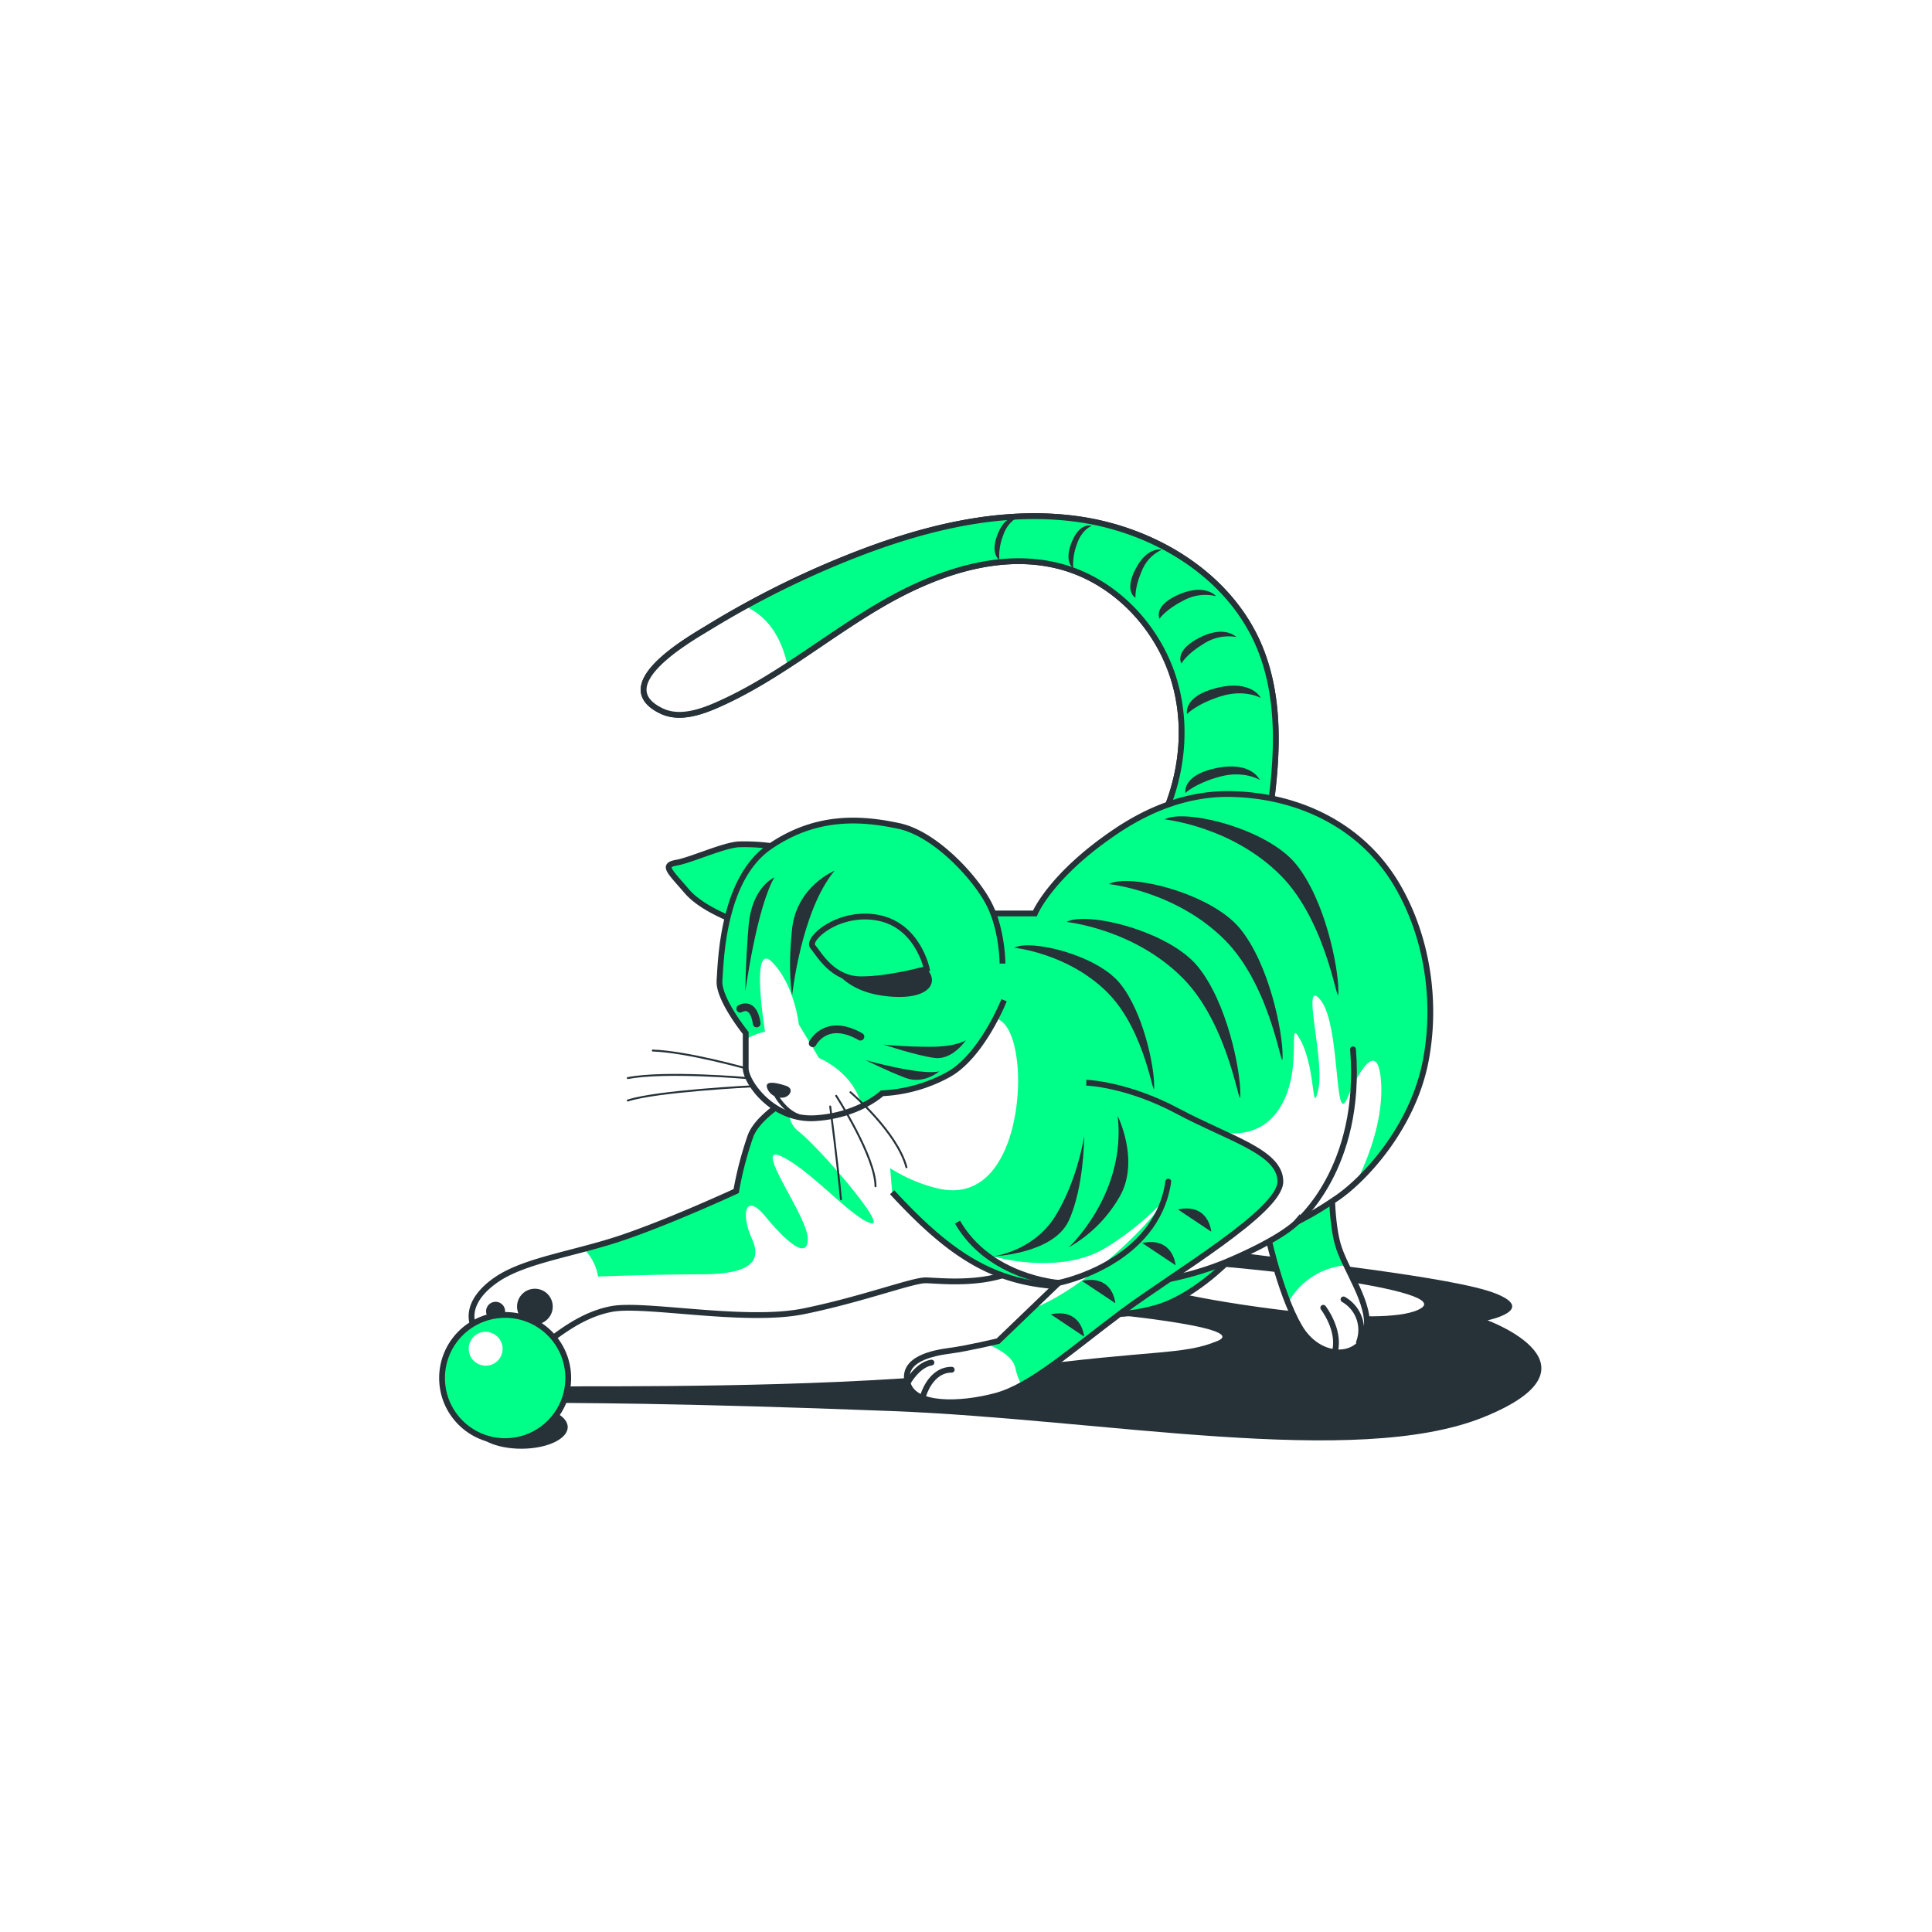 <svg class="animated" id="freepik_stories-playful-cat" xmlns="http://www.w3.org/2000/svg" xmlns:xlink="http://www.w3.org/1999/xlink" viewBox="0 0 500 500" version="1.1" xmlns:svgjs="http://svgjs.com/svgjs"><style>svg#freepik_stories-playful-cat:not(.animated) .animable {opacity: 0;}svg#freepik_stories-playful-cat.animated #freepik--Ball--inject-7 {animation: 3s Infinite  linear shake;animation-delay: -5s;}            @keyframes shake {                10%, 90% {                    transform: translate3d(-1px, 0, 0);                  }                  20%, 80% {                    transform: translate3d(2px, 0, 0);                  }                  30%, 50%, 70% {                    transform: translate3d(-4px, 0, 0);                  }                  40%, 60% {                    transform: translate3d(4px, 0, 0);                  }            }        .animator-hidden { display: none; }</style><g id="freepik--Plants--inject-7" class="animable animator-active animator-hidden" style="transform-origin: 156.945px 203.03px;"><path d="M241.86,205.55C232.3,199,218,197.87,218,197.87c21-3.29,41.14,3.3,41.14,3.3s-13.4-9.88-23-9.88-24.87-1.1-24.87-1.1C217,183.61,238,175.93,238,175.93s-15.31,0-22,1.1-8.61,8.77-8.61,8.77-1.91-4.39-16.26-7.68S173,185.8,173,185.8h13.39c4.79,0,11.48,6.59,11.48,6.59s-15.3,0-21,3.29c-4.94,2.83-11.28,14.58-13,17.81a376.12,376.12,0,0,1,16.72-59.42l.38-.29C190.38,147,194.42,143,194.42,143l16.19,27L209.26,147s13.48,4.05,17.53,8.09S243,172.66,243,172.66s-5.4-20.22-12.14-27S212,130.86,212,130.86s14.84,0,20.23,2.7S253.76,147,253.76,147,243,128.16,234.88,124.12s-29.67-4.05-29.67-4.05,9.44-8.09,16.18-8.09h18.88s-5.39-13.48-25.62-9.44S191.73,112,191.73,112s-2.7-9.44-12.14-10.78-31-1.35-31-1.35,29.66,9.44,37.75,17.53c0,0-21.57,1.35-35.06,1.35s-32.36,12.13-32.36,12.13,28.32-8.09,58-4c0,0-20.22,1.34-33.71,9.44s-27,27-27,27,12.14-12.13,28.32-16.18,39.11-9.44,39.11-9.44S160.71,156.48,158,165.92s-10.79,25.62-10.79,25.62,19.33-24.7,30.2-34.8c-9,24.8-20.35,64.75-21.75,110.89-4-16.36-15.66-50.22-46.17-67.19,5.78,1.58,14.11,3.88,20.83,5.8,11.48,3.29,20.09,13.17,20.09,13.17s-9.57-15.36-19.14-21.95-23.92-7.68-23.92-7.68c21-3.29,41.14,3.29,41.14,3.29s-13.39-9.87-23-9.87-24.87-1.1-24.87-1.1c5.74-6.58,26.79-14.26,26.79-14.26s-15.31,0-22,1.09-8.61,8.78-8.61,8.78-1.91-4.39-16.27-7.68-18.17,7.68-18.17,7.68H75.8c4.78,0,11.48,6.59,11.48,6.59s-15.31,0-21,3.29-13.39,18.65-13.39,18.65,11.48-8.78,15.31-11,14.35-2.2,14.35-2.2-8.61,6.59-13.4,12.07-8.61,22-8.61,22,8.61-11,11.48-14.26,12.44-6.59,12.44-6.59l-1,18.66,11.49-22a87.66,87.66,0,0,0,9.56,8.78c6.7,5.48,23.92,30.72,23.92,30.72s-5.74-13.17-7.65-20.85c-1.58-6.32-12.87-17.84-16.81-21.71,39,18.3,49.32,64.36,51.2,75H139l3.56,31.33H171l3.55-31.33H157.85c1-6.38,4.58-25.43,14-42.73-.49,1.82-.77,3-.77,3s8.61-11,11.49-14.26S195,214.33,195,214.33L194,233l11.48-22a87.33,87.33,0,0,0,9.57,8.78c6.69,5.49,23.91,30.72,23.91,30.72s-5.74-13.17-7.65-20.85-18.18-23-18.18-23,16.27,4.39,27.75,7.68S261,227.5,261,227.5,251.43,212.14,241.86,205.55ZM157.79,264.7a340.78,340.78,0,0,1,5.94-50.61c1.81-1.38,11.52-8.74,15-10.73,3.83-2.19,14.35-2.19,14.35-2.19s-8.61,6.58-13.4,12.07c-2.06,2.37-3.95,6.79-5.43,11C165.18,237.92,160.27,254,157.79,264.7Z" style="fill: rgb(0, 255, 136); transform-origin: 156.945px 203.03px;" id="elinji7ggqtz" class="animable"></path><g id="el0ndbfmvu4v7h"><path d="M241.86,205.55C232.3,199,218,197.87,218,197.87c21-3.29,41.14,3.3,41.14,3.3s-13.4-9.88-23-9.88-24.87-1.1-24.87-1.1C217,183.61,238,175.93,238,175.93s-15.31,0-22,1.1-8.61,8.77-8.61,8.77-1.91-4.39-16.26-7.68S173,185.8,173,185.8h13.39c4.79,0,11.48,6.59,11.48,6.59s-15.3,0-21,3.29c-4.94,2.83-11.28,14.58-13,17.81a376.12,376.12,0,0,1,16.72-59.42l.38-.29C190.38,147,194.42,143,194.42,143l16.19,27L209.26,147s13.48,4.05,17.53,8.09S243,172.66,243,172.66s-5.4-20.22-12.14-27S212,130.86,212,130.86s14.84,0,20.23,2.7S253.76,147,253.76,147,243,128.16,234.88,124.12s-29.67-4.05-29.67-4.05,9.44-8.09,16.18-8.09h18.88s-5.39-13.48-25.62-9.44S191.73,112,191.73,112s-2.7-9.44-12.14-10.78-31-1.35-31-1.35,29.66,9.44,37.75,17.53c0,0-21.57,1.35-35.06,1.35s-32.36,12.13-32.36,12.13,28.32-8.09,58-4c0,0-20.22,1.34-33.71,9.44s-27,27-27,27,12.14-12.13,28.32-16.18,39.11-9.44,39.11-9.44S160.71,156.48,158,165.92s-10.79,25.62-10.79,25.62,19.33-24.7,30.2-34.8c-9,24.8-20.35,64.75-21.75,110.89-4-16.36-15.66-50.22-46.17-67.19,5.78,1.58,14.11,3.88,20.83,5.8,11.48,3.29,20.09,13.17,20.09,13.17s-9.57-15.36-19.14-21.95-23.92-7.68-23.92-7.68c21-3.29,41.14,3.29,41.14,3.29s-13.39-9.87-23-9.87-24.87-1.1-24.87-1.1c5.74-6.58,26.79-14.26,26.79-14.26s-15.31,0-22,1.09-8.61,8.78-8.61,8.78-1.91-4.39-16.27-7.68-18.17,7.68-18.17,7.68H75.8c4.78,0,11.48,6.59,11.48,6.59s-15.31,0-21,3.29-13.39,18.65-13.39,18.65,11.48-8.78,15.31-11,14.35-2.2,14.35-2.2-8.61,6.59-13.4,12.07-8.61,22-8.61,22,8.61-11,11.48-14.26,12.44-6.59,12.44-6.59l-1,18.66,11.49-22a87.66,87.66,0,0,0,9.56,8.78c6.7,5.48,23.92,30.72,23.92,30.72s-5.74-13.17-7.65-20.85c-1.58-6.32-12.87-17.84-16.81-21.71,39,18.3,49.32,64.36,51.2,75H139l3.56,31.33H171l3.55-31.33H157.85c1-6.38,4.58-25.43,14-42.73-.49,1.82-.77,3-.77,3s8.61-11,11.49-14.26S195,214.33,195,214.33L194,233l11.48-22a87.33,87.33,0,0,0,9.57,8.78c6.69,5.49,23.91,30.72,23.91,30.72s-5.74-13.17-7.65-20.85-18.18-23-18.18-23,16.27,4.39,27.75,7.68S261,227.5,261,227.5,251.43,212.14,241.86,205.55ZM157.79,264.7a340.78,340.78,0,0,1,5.94-50.61c1.81-1.38,11.52-8.74,15-10.73,3.83-2.19,14.35-2.19,14.35-2.19s-8.61,6.58-13.4,12.07c-2.06,2.37-3.95,6.79-5.43,11C165.18,237.92,160.27,254,157.79,264.7Z" style="fill: rgb(255, 255, 255); opacity: 0.5; transform-origin: 156.945px 203.03px;" class="animable"></path></g></g><g id="freepik--Cat--inject-7" class="animable" style="transform-origin: 260.461px 253.174px;"><path d="M298.07,217.07c7.19-12,9.79-26.83,6-40.28-3.93-14.08-15.16-26.18-29.25-30.08-16-4.42-33.08,1.67-47.37,10.1S200.27,176.13,185,182.69c-4.39,1.88-9.51,3.37-13.8,1.31-13.82-6.64,7.28-18.59,12-21.47A238.54,238.54,0,0,1,220.28,144c18.47-7.3,38.42-12.32,58.1-9.73s39,13.93,47.11,32.07c6.49,14.6,5.08,31.39,2.63,47.18-.78,5.06-1.8,10.4-5.26,14.17-5.15,5.61-13.91,5.86-21.42,4.51-2.78-.49-5.89-1.44-7.08-4-1.44-3.13.79-6.6,2.66-9.49Q297.56,217.93,298.07,217.07Z" style="fill: rgb(0, 255, 136); transform-origin: 248.374px 183.231px;" id="elwu1yxb294zb" class="animable"></path><g style="clip-path: url(&quot;#freepik--clip-path--inject-7&quot;); transform-origin: 185.21px 170.957px;" id="elud0q56k0z2f" class="animable"><path d="M192.89,156.92c-3.26,1.8-6.49,3.66-9.67,5.61-4.71,2.88-25.81,14.83-12,21.47,4.29,2.06,9.41.57,13.8-1.31a126.31,126.31,0,0,0,18.8-10.41C201.89,163.36,197.5,159,192.89,156.92Z" style="fill: rgb(255, 255, 255); transform-origin: 185.21px 170.957px;" id="ela7p865lipf5" class="animable"></path></g><path d="M298.07,217.07c7.19-12,9.79-26.83,6-40.28-3.93-14.08-15.16-26.18-29.25-30.08-16-4.42-33.08,1.67-47.37,10.1S200.27,176.13,185,182.69c-4.39,1.88-9.51,3.37-13.8,1.31-13.82-6.64,7.28-18.59,12-21.47A238.54,238.54,0,0,1,220.28,144c18.47-7.3,38.42-12.32,58.1-9.73s39,13.93,47.11,32.07c6.49,14.6,5.08,31.39,2.63,47.18-.78,5.06-1.8,10.4-5.26,14.17-5.15,5.61-13.91,5.86-21.42,4.51-2.78-.49-5.89-1.44-7.08-4-1.44-3.13.79-6.6,2.66-9.49Q297.56,217.93,298.07,217.07Z" style="fill: none; stroke: rgb(38, 50, 56); stroke-miterlimit: 10; stroke-width: 1.5px; transform-origin: 248.374px 183.231px;" id="elhhab0ttg2jb" class="animable"></path><path d="M298.07,217.07c7.19-12,9.79-26.83,6-40.28-3.93-14.08-15.16-26.18-29.25-30.08-16-4.42-33.08,1.67-47.37,10.1S200.27,176.13,185,182.69c-4.39,1.88-9.51,3.37-13.8,1.31-13.82-6.64,7.28-18.59,12-21.47A238.54,238.54,0,0,1,220.28,144c18.47-7.3,38.42-12.32,58.1-9.73s39,13.93,47.11,32.07c6.49,14.6,5.08,31.39,2.63,47.18-.78,5.06-1.8,10.4-5.26,14.17-5.15,5.61-13.91,5.86-21.42,4.51-2.78-.49-5.89-1.44-7.08-4-1.44-3.13.79-6.6,2.66-9.49Q297.56,217.93,298.07,217.07Z" style="fill: rgb(0, 255, 136); transform-origin: 248.374px 183.231px;" id="elxm7uzd2qkud" class="animable"></path><g style="clip-path: url(&quot;#freepik--clip-path--inject-7&quot;); transform-origin: 246.45px 169.546px;" id="el6o6c7w591sb" class="animable"><path d="M293.88,147.26c-3.06,5.94,0,7.43,0,7.43s-.3-2.47,1.59-6.86a10.07,10.07,0,0,1,5.21-5.56S296.94,141.31,293.88,147.26Z" style="fill: rgb(38, 50, 56); transform-origin: 296.6px 148.451px;" id="elr166po7relk" class="animable"></path><path d="M277.37,140.29c-2.12,5.25.39,6.74.39,6.74a14.55,14.55,0,0,1,.93-6.14c1.27-3.89,3.83-4.79,3.83-4.79S279.5,135,277.37,140.29Z" style="fill: rgb(38, 50, 56); transform-origin: 279.52px 141.518px;" id="el70doa8xkc86" class="animable"></path><path d="M258.24,138.14c-2.12,5.25.39,6.74.39,6.74a14.41,14.41,0,0,1,.92-6.14c1.28-3.89,3.83-4.79,3.83-4.79S260.36,132.89,258.24,138.14Z" style="fill: rgb(38, 50, 56); transform-origin: 260.385px 139.371px;" id="elp2dpw09179h" class="animable"></path><path d="M314.75,154.31s-2.75-3.4-9.59-.48-5.07,6.31-5.07,6.31,1.43-2.29,6.15-4.7A11.67,11.67,0,0,1,314.75,154.31Z" style="fill: rgb(38, 50, 56); transform-origin: 307.317px 156.393px;" id="elew3dt1dj7bn" class="animable"></path><path d="M311.55,166.59a11.72,11.72,0,0,1,8.41-1.73s-3-3.2-9.61.21-4.6,6.65-4.6,6.65S307,169.33,311.55,166.59Z" style="fill: rgb(38, 50, 56); transform-origin: 312.711px 167.609px;" id="el8ebtwbc5fxa" class="animable"></path><path d="M315,178c-9,2.2-7.8,6.8-7.8,6.8s2.34-2.56,8.64-4.57,10.46.41,10.46.41S324,175.83,315,178Z" style="fill: rgb(38, 50, 56); transform-origin: 316.723px 181.119px;" id="eljfnp2uvwou" class="animable"></path><path d="M314.86,198.76c-9.06,1.82-8.08,6.47-8.08,6.47s2.45-2.46,8.83-4.21,10.43.84,10.43.84S323.92,196.93,314.86,198.76Z" style="fill: rgb(38, 50, 56); transform-origin: 316.394px 201.791px;" id="ele2jlspgocbd" class="animable"></path><path d="M192.89,156.92c-3.26,1.8-6.49,3.66-9.67,5.61-4.71,2.88-25.81,14.83-12,21.47,4.29,2.06,9.41.57,13.8-1.31a126.31,126.31,0,0,0,18.8-10.41C201.89,163.36,197.5,159,192.89,156.92Z" style="fill: rgb(255, 255, 255); transform-origin: 185.21px 170.957px;" id="el37yop971mso" class="animable"></path></g><path d="M298.07,217.07c7.19-12,9.79-26.83,6-40.28-3.93-14.08-15.16-26.18-29.25-30.08-16-4.42-33.08,1.67-47.37,10.1S200.27,176.13,185,182.69c-4.39,1.88-9.51,3.37-13.8,1.31-13.82-6.64,7.28-18.59,12-21.47A238.54,238.54,0,0,1,220.28,144c18.47-7.3,38.42-12.32,58.1-9.73s39,13.93,47.11,32.07c6.49,14.6,5.08,31.39,2.63,47.18-.78,5.06-1.8,10.4-5.26,14.17-5.15,5.61-13.91,5.86-21.42,4.51-2.78-.49-5.89-1.44-7.08-4-1.44-3.13.79-6.6,2.66-9.49Q297.56,217.93,298.07,217.07Z" style="fill: none; stroke: rgb(38, 50, 56); stroke-miterlimit: 10; stroke-width: 1.5px; transform-origin: 248.374px 183.231px;" id="elzprc551uv7" class="animable"></path><path d="M282,339.57s42.15,3.73,33.08,7.47-16,2.13-52.29,6.93-88.57,4.81-112.58,4.81-30.41,4.27-16.54,4.27,42.15,0,97.11,2.13,120,14.94,153.12,1.6,1.07-25.08,1.07-25.08,12.81-2.66,2.14-6.93-51.76-8.54-71-11.21-29.87,3.2-16.54,3.2,76.3,6.41,68.3,11.74-46.95-.53-59.76-3.2S278.77,335.3,282,339.57Z" style="fill: rgb(38, 50, 56); transform-origin: 262.672px 347.816px;" id="eldo0gwayjz3r" class="animable"></path><path d="M327.67,317.8s3.39,16.64,8.62,25.58,15.72,8.32,17.26,1.23-5.54-16-7.39-22.8-1.54-18.8-1.54-18.8S327.05,301.47,327.67,317.8Z" style="fill: rgb(0, 255, 136); transform-origin: 340.711px 326.49px;" id="elenrtuo15587" class="animable"></path><g style="clip-path: url(&quot;#freepik--clip-path-3--inject-7&quot;); transform-origin: 343.56px 338.724px;" id="elv3kt31yanv" class="animable"><path d="M333.35,337.19a47.58,47.58,0,0,0,2.94,6.19c5.24,8.94,15.72,8.32,17.26,1.23,1.15-5.25-2.45-11.52-5.14-17.17A18.8,18.8,0,0,0,333.35,337.19Z" style="fill: rgb(255, 255, 255); transform-origin: 343.56px 338.724px;" id="el1t5ssjn8uh4" class="animable"></path></g><path d="M327.67,317.8s3.39,16.64,8.62,25.58,15.72,8.32,17.26,1.23-5.54-16-7.39-22.8-1.54-18.8-1.54-18.8S327.05,301.47,327.67,317.8Z" style="fill: none; stroke: rgb(38, 50, 56); stroke-miterlimit: 10; stroke-width: 1.5px; transform-origin: 340.711px 326.49px;" id="elkus5ozit2p" class="animable"></path><path d="M342.46,338.45s4.31,5.55,3.08,11.1" style="fill: none; stroke: rgb(38, 50, 56); stroke-linecap: round; stroke-miterlimit: 10; stroke-width: 1.5px; transform-origin: 344.11px 344px;" id="elycinxt68z7" class="animable"></path><path d="M347.7,336.29a9.08,9.08,0,0,1,4,11.1" style="fill: none; stroke: rgb(38, 50, 56); stroke-linecap: round; stroke-miterlimit: 10; stroke-width: 1.5px; transform-origin: 349.993px 341.84px;" id="elrpeguy21vzn" class="animable"></path><path d="M317.8,326.43s-8.93,9.25-18.49,12-19.11,2.16-17.87-2.16,5.54-5.85,11.09-5.85,17-11.41,17-11.41S321.81,311.33,317.8,326.43Z" style="fill: rgb(0, 255, 136); stroke: rgb(38, 50, 56); stroke-miterlimit: 10; stroke-width: 1.5px; transform-origin: 299.968px 328.579px;" id="elt6w6ogiufod" class="animable"></path><path d="M209.93,281.13s-13.25,6.16-15.72,12.94a92.1,92.1,0,0,0-3.69,14.18s-16.65,7.7-29.28,12-25.58,5.85-33,11.09-7.71,11.1-3.39,15.41,12.94,2.78,15.72,1.23,9.24-7.7,17.87-9.24,34.52,3.7,49.62.61,28-8,31.44-8,17,1.85,25.89-4,3.08-33-3.7-46.23S219.18,276.5,209.93,281.13Z" style="fill: rgb(0, 255, 136); transform-origin: 195.975px 311.819px;" id="elzo6caln1f1" class="animable"></path><g style="clip-path: url(&quot;#freepik--clip-path-4--inject-7&quot;); transform-origin: 192.75px 313.192px;" id="el53q0dbgkckv" class="animable"><path d="M241.36,305.53c-5.35-8.86-9.74-25.5-18.25-28.76a69,69,0,0,0-13.18,4.36s-1.38.64-3.34,1.74c-3.15,3.61-3,7.53.15,10,5.2,4,23.66,25.39,18.47,23.65a10.58,10.58,0,0,1-2.42-1.25c-5.58-3.65-14.19-13.07-20.66-16.05-7.5-3.47,6.92,15.57,6.92,21.34s-5.77.58-11-5.77-6.35-.57-3.46,5.77-1.16,9.23-13.27,9.23-26.54.58-26.54.58a13.08,13.08,0,0,0-3.63-7.1c-9.09,2.42-17.5,4.28-22.93,8.12-7.4,5.24-7.71,11.1-3.39,15.41s12.94,2.78,15.72,1.23,9.24-7.7,17.87-9.24,34.52,3.7,49.62.61,28-8,31.44-8c3.16,0,15.14,1.6,24-2.91C259.93,325.56,246.92,314.74,241.36,305.53Z" style="fill: rgb(255, 255, 255); transform-origin: 192.75px 313.192px;" id="el3m31hxzc6be" class="animable"></path></g><path d="M209.93,281.13s-13.25,6.16-15.72,12.94a92.1,92.1,0,0,0-3.69,14.18s-16.65,7.7-29.28,12-25.58,5.85-33,11.09-7.71,11.1-3.39,15.41,12.94,2.78,15.72,1.23,9.24-7.7,17.87-9.24,34.52,3.7,49.62.61,28-8,31.44-8,17,1.85,25.89-4,3.08-33-3.7-46.23S219.18,276.5,209.93,281.13Z" style="fill: none; stroke: rgb(38, 50, 56); stroke-miterlimit: 10; stroke-width: 1.5px; transform-origin: 195.975px 311.819px;" id="el5qzt6pt6ujr" class="animable"></path><circle cx="128.26" cy="339.37" r="2.47" style="fill: rgb(38, 50, 56); transform-origin: 128.26px 339.37px;" id="elvr7z1ip1x5r" class="animable"></circle><circle cx="138.43" cy="338.14" r="4.62" style="fill: rgb(38, 50, 56); transform-origin: 138.43px 338.14px;" id="el751pxifw6c4" class="animable"></circle><circle cx="132.27" cy="344.92" r="2.47" style="fill: rgb(38, 50, 56); transform-origin: 132.27px 344.92px;" id="eltkq5jid1c2" class="animable"></circle><circle cx="138.43" cy="344.92" r="2.47" style="fill: rgb(38, 50, 56); transform-origin: 138.43px 344.92px;" id="el70zxs0szkd4" class="animable"></circle><path d="M230.89,308.55c14.18,15.41,24.66,22.2,39.14,24s33.29,0,47.77-6.16,17.88-10.17,17.88-10.17a85.17,85.17,0,0,0,9.86-5.86c7.09-4.62,20-18.18,23.42-35.75,2.92-15.13.52-31.9-7.25-45.28-9-15.56-25.56-23.53-43.28-23.84-10.77-.18-20.75,3.69-29.6,9.64-16.95,11.4-21,21.27-21,21.27H250.31s-8.63-3.39-24.35,12.63" style="fill: rgb(0, 255, 136); transform-origin: 298.06px 269.349px;" id="elap9hhk8znv" class="animable"></path><g style="clip-path: url(&quot;#freepik--clip-path-5--inject-7&quot;); transform-origin: 319.179px 295.472px;" id="elbkwffl6w3v" class="animable"><path d="M357.33,279c-1.15-11-6.92,1.16-8.65,5.19-3.41,8-1.73-19-6.93-25.38s1.16,15.58-.57,23.08-.58-5.2-4.62-12.7,1.73,9.81-6.92,19.62-24.24.58-24.24.58c7.24,20.49-12.12,36.22-24.53,43.89,12.26.06,25.86-2.13,36.93-6.84,14.49-6.16,17.88-10.17,17.88-10.17a85.17,85.17,0,0,0,9.86-5.86A41.51,41.51,0,0,0,351,306C355.82,296.35,358.14,286.68,357.33,279Z" style="fill: rgb(255, 255, 255); transform-origin: 319.179px 295.472px;" id="elvo82p4e5x6f" class="animable"></path></g><path d="M230.89,308.55c14.18,15.41,24.66,22.2,39.14,24s33.29,0,47.77-6.16,17.88-10.17,17.88-10.17a85.17,85.17,0,0,0,9.86-5.86c7.09-4.62,20-18.18,23.42-35.75,2.92-15.13.52-31.9-7.25-45.28-9-15.56-25.56-23.53-43.28-23.84-10.77-.18-20.75,3.69-29.6,9.64-16.95,11.4-21,21.27-21,21.27H250.31s-8.63-3.39-24.35,12.63" style="fill: none; stroke: rgb(38, 50, 56); stroke-miterlimit: 10; stroke-width: 1.5px; transform-origin: 298.06px 269.349px;" id="ell7l36n3zny" class="animable"></path><path d="M214.86,287.6s10.48,16,28,20,21.88-20.34,20.34-33-7.09-12.33-9.24-9.55-12.33,11.09-22.5,13.25S213.32,282.05,214.86,287.6Z" style="fill: rgb(255, 255, 255); transform-origin: 239.078px 285.758px;" id="ell9azn6peaca" class="animable"></path><path d="M201.2,219.2a51.83,51.83,0,0,0-10.17-.68c-4.07.34-12.21,4.07-15.94,4.74s-2,2,2.72,7.46,15.93,8.82,15.93,8.82Z" style="fill: rgb(0, 255, 136); stroke: rgb(38, 50, 56); stroke-miterlimit: 10; stroke-width: 1.5px; transform-origin: 187.133px 229.017px;" id="el9bxkp0vdqih" class="animable"></path><path d="M259.85,258.86s-5.76,14.58-14.57,19.33a39.52,39.52,0,0,1-17,4.75s-6.1,5.76-17.29,6.44-18-9.5-18-12.89v-9.15s-7.12-8.82-6.78-13.56.68-26.11,12.89-34.58,24.07-7.46,33.56-5.43,20,13.56,23.39,20.34,3.4,15.26,3.4,15.26" style="fill: rgb(0, 255, 136); transform-origin: 223.024px 250.887px;" id="elc4c9wx90qs" class="animable"></path><g style="clip-path: url(&quot;#freepik--clip-path-6--inject-7&quot;); transform-origin: 220.785px 257.366px;" id="elyww2m8gvwiq" class="animable"><path d="M211.94,273.8l-5.2-8.66s-1.15-10.38-6.92-16.15S198,267,198,267a16.78,16.78,0,0,0-4.9,1.92v7.56c0,3.39,6.78,13.57,18,12.89a32.15,32.15,0,0,0,11.88-3C221.1,277.51,211.94,273.8,211.94,273.8Z" style="fill: rgb(255, 255, 255); transform-origin: 208.04px 268.745px;" id="el4u7qyqg0t2q" class="animable"></path><path d="M210.32,270s3.41-6.82,12.36-1.71" style="fill: none; stroke: rgb(38, 50, 56); stroke-linecap: round; stroke-miterlimit: 10; stroke-width: 2px; transform-origin: 216.5px 268.195px;" id="elqrecpeittc" class="animable"></path><path d="M191.57,261.05s3.41-2.14,4.26,3.83" style="fill: none; stroke: rgb(38, 50, 56); stroke-linecap: round; stroke-miterlimit: 10; stroke-width: 2px; transform-origin: 193.7px 262.778px;" id="elxhh8666f7b" class="animable"></path><path d="M200.94,283.64s2.13,3.83,5.55,5.11" style="fill: none; stroke: rgb(38, 50, 56); stroke-linecap: round; stroke-miterlimit: 10; transform-origin: 203.715px 286.195px;" id="eltnkpt2hzk" class="animable"></path><path d="M214.24,247.84s2.31,8.07,13.85,9.8,15.44-2.87,11.76-6.91S216.55,247.84,214.24,247.84Z" style="fill: rgb(38, 50, 56); transform-origin: 227.715px 252.852px;" id="elfa84qrmnhm" class="animable"></path><path d="M239.85,250.73s-9.49,2.71-16.95,2.71S212.05,247,210.35,245s6.78-9.49,17-7.46S239.85,250.73,239.85,250.73Z" style="fill: rgb(0, 255, 136); stroke: rgb(38, 50, 56); stroke-miterlimit: 10; stroke-width: 1.5px; transform-origin: 224.991px 245.317px;" id="elkwe610veeb" class="animable"></path><path d="M204,283.47c.84-.73,1-1.94-.61-2.47-2.13-.7-5.58-1.56-4.86.58a3.88,3.88,0,0,0,4,2.49A2.5,2.5,0,0,0,204,283.47Z" style="fill: rgb(38, 50, 56); transform-origin: 201.527px 282.155px;" id="el1gicy0drdgr" class="animable"></path><path d="M250,269.18s-2.31,1.73-9.24,1.73-12.11-.57-12.11-.57,8.65,2.88,13.27,3.46S250,269.18,250,269.18Z" style="fill: rgb(38, 50, 56); transform-origin: 239.325px 271.513px;" id="elh9kdjeb6pyb" class="animable"></path><path d="M243.09,277.26s-4,3.46-8.65,1.73-10.39-4.61-10.39-4.61S238.48,278.42,243.09,277.26Z" style="fill: rgb(38, 50, 56); transform-origin: 233.57px 276.927px;" id="el0xc80x4l2o4" class="animable"></path><path d="M216,225.33s-9.8,4-11,15,0,17.3,0,17.3S207.32,235.72,216,225.33Z" style="fill: rgb(38, 50, 56); transform-origin: 210.233px 241.48px;" id="el6q4vlnnht9r" class="animable"></path><path d="M200.4,227.07s-5.82,2.44-6.66,12.47-.84,17-.84,17S195.78,235.14,200.4,227.07Z" style="fill: rgb(38, 50, 56); transform-origin: 196.65px 241.805px;" id="ela8ilchyqdc9" class="animable"></path></g><path d="M259.85,258.86s-5.76,14.58-14.57,19.33a39.52,39.52,0,0,1-17,4.75s-6.1,5.76-17.29,6.44-18-9.5-18-12.89v-9.15s-7.12-8.82-6.78-13.56.68-26.11,12.89-34.58,24.07-7.46,33.56-5.43,20,13.56,23.39,20.34,3.4,15.26,3.4,15.26" style="fill: none; stroke: rgb(38, 50, 56); stroke-miterlimit: 10; stroke-width: 1.5px; transform-origin: 223.024px 250.887px;" id="elr47ao9uonb" class="animable"></path><path d="M193.06,276.49s-15.18-4.3-24.12-4.61" style="fill: none; stroke: rgb(38, 50, 56); stroke-linecap: round; stroke-miterlimit: 10; stroke-width: 0.5px; transform-origin: 181px 274.185px;" id="el5589oumwbss" class="animable"></path><path d="M193.29,279s-21-1.85-30.82,0" style="fill: none; stroke: rgb(38, 50, 56); stroke-linecap: round; stroke-miterlimit: 10; stroke-width: 0.5px; transform-origin: 177.88px 278.589px;" id="elte61e8ilgg" class="animable"></path><path d="M194.83,281.13s-25,1.23-32.36,3.69" style="fill: none; stroke: rgb(38, 50, 56); stroke-linecap: round; stroke-miterlimit: 10; stroke-width: 0.5px; transform-origin: 178.65px 282.975px;" id="elnrf09d3lea8" class="animable"></path><path d="M214.86,286.36s1.85,14.18,2.78,24" style="fill: none; stroke: rgb(38, 50, 56); stroke-linecap: round; stroke-miterlimit: 10; stroke-width: 0.5px; transform-origin: 216.25px 298.36px;" id="elbbfw78uj9vl" class="animable"></path><path d="M216.4,283.59s10.18,15.72,10.18,23.42" style="fill: none; stroke: rgb(38, 50, 56); stroke-linecap: round; stroke-miterlimit: 10; stroke-width: 0.5px; transform-origin: 221.49px 295.3px;" id="elt9x8zcg3b6r" class="animable"></path><path d="M220.1,282.67s12,10.17,14.49,19.41" style="fill: none; stroke: rgb(38, 50, 56); stroke-linecap: round; stroke-miterlimit: 10; stroke-width: 0.5px; transform-origin: 227.345px 292.375px;" id="el0tfnj2x4ke6" class="animable"></path><path d="M335.68,316.26s16.95-13.87,14.48-44.69" style="fill: none; stroke: rgb(38, 50, 56); stroke-linecap: round; stroke-miterlimit: 10; stroke-width: 1.5px; transform-origin: 343.043px 293.915px;" id="el52sv71jhc79" class="animable"></path><path d="M281.13,280.2s10.48.31,23.73,7.4,26.5,10.48,26.5,18.18-27.43,23.73-40.68,33.59-23.73,19.42-33,21.89-21.26,2.77-22.8-3.39,6.47-7.71,11.09-8.32,12.33-2.47,12.33-2.47L274,332s-17.88-1.23-26.2-15.72" style="fill: rgb(0, 255, 136); transform-origin: 283.023px 321.554px;" id="elghbxcstyjdv" class="animable"></path><g style="clip-path: url(&quot;#freepik--clip-path-7--inject-7&quot;); transform-origin: 274.093px 325.868px;" id="elw8rxohgx3ab" class="animable"><path d="M256.94,325.15s10.38-1.15,16.15-10.39,7.5-20.77,7.5-20.77,0,13.27-4,21.93S256.94,325.15,256.94,325.15Z" style="fill: rgb(38, 50, 56); transform-origin: 268.765px 309.57px;" id="elythp58isaz" class="animable"></path><path d="M289.25,288.8s5.77,11.54.58,20.77a35.09,35.09,0,0,1-13.27,13.27S291.56,309,289.25,288.8Z" style="fill: rgb(38, 50, 56); transform-origin: 284.278px 305.82px;" id="elx6xxoi79dn" class="animable"></path><path d="M271.94,340.15l8.65,5.77S280,338.42,271.94,340.15Z" style="fill: rgb(38, 50, 56); transform-origin: 276.265px 342.905px;" id="elpf9ilrxoror" class="animable"></path><path d="M280,331.5l8.65,5.77S288.1,329.76,280,331.5Z" style="fill: rgb(38, 50, 56); transform-origin: 284.325px 334.254px;" id="eldw4z40kpu5m" class="animable"></path><path d="M295.6,321.69l8.65,5.77S303.67,320,295.6,321.69Z" style="fill: rgb(38, 50, 56); transform-origin: 299.925px 324.45px;" id="el22g2e0v3w1v" class="animable"></path><path d="M304.83,313l8.65,5.77S312.91,311.3,304.83,313Z" style="fill: rgb(38, 50, 56); transform-origin: 309.155px 315.759px;" id="elcdzhju37b5" class="animable"></path><path d="M262.76,354c-.59-2.77-4.15-4.86-7.36-6.22-2.66.59-6.6,1.42-9.41,1.8-4.62.61-12.63,2.15-11.09,8.32s13.56,5.85,22.8,3.39a30.91,30.91,0,0,0,6.69-2.81A17.76,17.76,0,0,1,262.76,354Z" style="fill: rgb(255, 255, 255); transform-origin: 249.548px 355.358px;" id="el4ykpbj8sc36" class="animable"></path><path d="M299.63,313c4-5.77-1.15,2.31-13.27,9.81s-29.42,2.31-29.42,2.31l-.55.36A39,39,0,0,0,274,332L267,338.77C279.88,334,295.85,318.44,299.63,313Z" style="fill: rgb(255, 255, 255); transform-origin: 278.678px 324.905px;" id="el5jx4p8oz3ix" class="animable"></path></g><path d="M281.13,280.2s10.48.31,23.73,7.4,26.5,10.48,26.5,18.18-27.43,23.73-40.68,33.59-23.73,19.42-33,21.89-21.26,2.77-22.8-3.39,6.47-7.71,11.09-8.32,12.33-2.47,12.33-2.47L274,332s-17.88-1.23-26.2-15.72" style="fill: none; stroke: rgb(38, 50, 56); stroke-miterlimit: 10; stroke-width: 1.5px; transform-origin: 283.023px 321.554px;" id="elwqki4t9x7v" class="animable"></path><path d="M274,332s25.27-4.93,28.35-26.2" style="fill: none; stroke: rgb(38, 50, 56); stroke-linecap: round; stroke-miterlimit: 10; stroke-width: 1.5px; transform-origin: 288.175px 318.9px;" id="ele0k19bqml9" class="animable"></path><path d="M234.9,357.87s2.46-4.63,6.16-5.24" style="fill: none; stroke: rgb(38, 50, 56); stroke-linecap: round; stroke-miterlimit: 10; stroke-width: 1.5px; transform-origin: 237.98px 355.25px;" id="elp1yrh1qdnxb" class="animable"></path><path d="M238.9,361.26s1.85-6.78,7.4-6.78" style="fill: none; stroke: rgb(38, 50, 56); stroke-linecap: round; stroke-miterlimit: 10; stroke-width: 1.5px; transform-origin: 242.6px 357.87px;" id="ellvg83hk5du" class="animable"></path><path d="M276,238.6s17.31,1.74,30,14.43,15,36.35,15,30-3.46-23.65-11-32.89S281.17,235.72,276,238.6Z" style="fill: rgb(38, 50, 56); transform-origin: 298.5px 260.948px;" id="elklqar669gch" class="animable"></path><path d="M262.49,245.28s13.93,1.39,24.14,11.6S298.7,286.13,298.7,281s-2.79-19-8.82-26.46S266.67,243,262.49,245.28Z" style="fill: rgb(38, 50, 56); transform-origin: 280.595px 263.255px;" id="elzkjfskre2hr" class="animable"></path><path d="M286.94,228.8s17.31,1.73,30,14.42,15,36.35,15,30-3.46-23.65-11-32.88S292.13,225.91,286.94,228.8Z" style="fill: rgb(38, 50, 56); transform-origin: 309.44px 251.142px;" id="elgtigprh0qo" class="animable"></path><path d="M301.37,212.06s17.3,1.73,30,14.43,15,36.35,15,30-3.46-23.66-11-32.89S306.56,209.18,301.37,212.06Z" style="fill: rgb(38, 50, 56); transform-origin: 323.87px 234.409px;" id="elc9fy1i7bybo" class="animable"></path></g><g id="freepik--Ball--inject-7" class="animable" style="transform-origin: 130.73px 357.615px;"><ellipse cx="134.92" cy="369.33" rx="12" ry="5.6" style="fill: rgb(38, 50, 56); transform-origin: 134.92px 369.33px;" id="elt81ozsclg99" class="animable"></ellipse><circle cx="130.73" cy="356.63" r="16.33" style="fill: rgb(0, 255, 136); stroke: rgb(38, 50, 56); stroke-miterlimit: 10; stroke-width: 1.5px; transform-origin: 130.73px 356.63px;" id="elz7wxmgukyln" class="animable"></circle><path d="M130.08,349.22a4.39,4.39,0,1,1-4.39-4.56A4.47,4.47,0,0,1,130.08,349.22Z" style="fill: rgb(255, 255, 255); transform-origin: 125.692px 349.05px;" id="elfxskl1ajb1s" class="animable"></path></g><defs>     <filter id="active" height="200%">         <feMorphology in="SourceAlpha" result="DILATED" operator="dilate" radius="2"></feMorphology>                <feFlood flood-color="#32DFEC" flood-opacity="1" result="PINK"></feFlood>        <feComposite in="PINK" in2="DILATED" operator="in" result="OUTLINE"></feComposite>        <feMerge>            <feMergeNode in="OUTLINE"></feMergeNode>            <feMergeNode in="SourceGraphic"></feMergeNode>        </feMerge>    </filter>    <filter id="hover" height="200%">        <feMorphology in="SourceAlpha" result="DILATED" operator="dilate" radius="2"></feMorphology>                <feFlood flood-color="#ff0000" flood-opacity="0.5" result="PINK"></feFlood>        <feComposite in="PINK" in2="DILATED" operator="in" result="OUTLINE"></feComposite>        <feMerge>            <feMergeNode in="OUTLINE"></feMergeNode>            <feMergeNode in="SourceGraphic"></feMergeNode>        </feMerge>            <feColorMatrix type="matrix" values="0   0   0   0   0                0   1   0   0   0                0   0   0   0   0                0   0   0   1   0 "></feColorMatrix>    </filter></defs><defs><clipPath id="freepik--clip-path--inject-7"><path d="M298.07,217.07c7.19-12,9.79-26.83,6-40.28-3.93-14.08-15.16-26.18-29.25-30.08-16-4.42-33.08,1.67-47.37,10.1S200.27,176.13,185,182.69c-4.39,1.88-9.51,3.37-13.8,1.31-13.82-6.64,7.28-18.59,12-21.47A238.54,238.54,0,0,1,220.28,144c18.47-7.3,38.42-12.32,58.1-9.73s39,13.93,47.11,32.07c6.49,14.6,5.08,31.39,2.63,47.18-.78,5.06-1.8,10.4-5.26,14.17-5.15,5.61-13.91,5.86-21.42,4.51-2.78-.49-5.89-1.44-7.08-4-1.44-3.13.79-6.6,2.66-9.49Q297.56,217.93,298.07,217.07Z" style="fill:#00FF88;stroke:#263238;stroke-miterlimit:10;stroke-width:1.5px"></path></clipPath><clipPath id="freepik--clip-path-3--inject-7"><path d="M327.67,317.8s3.39,16.64,8.62,25.58,15.72,8.32,17.26,1.23-5.54-16-7.39-22.8-1.54-18.8-1.54-18.8S327.05,301.47,327.67,317.8Z" style="fill:#00FF88;stroke:#263238;stroke-miterlimit:10;stroke-width:1.5px"></path></clipPath><clipPath id="freepik--clip-path-4--inject-7"><path d="M209.93,281.13s-13.25,6.16-15.72,12.94a92.1,92.1,0,0,0-3.69,14.18s-16.65,7.7-29.28,12-25.58,5.85-33,11.09-7.71,11.1-3.39,15.41,12.94,2.78,15.72,1.23,9.24-7.7,17.87-9.24,34.52,3.7,49.62.61,28-8,31.44-8,17,1.85,25.89-4,3.08-33-3.7-46.23S219.18,276.5,209.93,281.13Z" style="fill:#00FF88;stroke:#263238;stroke-miterlimit:10;stroke-width:1.5px"></path></clipPath><clipPath id="freepik--clip-path-5--inject-7"><path d="M230.89,308.55c14.18,15.41,24.66,22.2,39.14,24s33.29,0,47.77-6.16,17.88-10.17,17.88-10.17a85.17,85.17,0,0,0,9.86-5.86c7.09-4.62,20-18.18,23.42-35.75,2.92-15.13.52-31.9-7.25-45.28-9-15.56-25.56-23.53-43.28-23.84-10.77-.18-20.75,3.69-29.6,9.64-16.95,11.4-21,21.27-21,21.27H250.31s-8.63-3.39-24.35,12.63" style="fill:#00FF88;stroke:#263238;stroke-miterlimit:10;stroke-width:1.5px"></path></clipPath><clipPath id="freepik--clip-path-6--inject-7"><path d="M259.85,258.86s-5.76,14.58-14.57,19.33a39.52,39.52,0,0,1-17,4.75s-6.1,5.76-17.29,6.44-18-9.5-18-12.89v-9.15s-7.12-8.82-6.78-13.56.68-26.11,12.89-34.58,24.07-7.46,33.56-5.43,20,13.56,23.39,20.34,3.4,15.26,3.4,15.26" style="fill:#00FF88;stroke:#263238;stroke-miterlimit:10;stroke-width:1.5px"></path></clipPath><clipPath id="freepik--clip-path-7--inject-7"><path d="M281.13,280.2s10.48.31,23.73,7.4,26.5,10.48,26.5,18.18-27.43,23.73-40.68,33.59-23.73,19.42-33,21.89-21.26,2.77-22.8-3.39,6.47-7.71,11.09-8.32,12.33-2.47,12.33-2.47L274,332s-17.88-1.23-26.2-15.72" style="fill:#00FF88;stroke:#263238;stroke-miterlimit:10;stroke-width:1.5px"></path></clipPath></defs></svg>